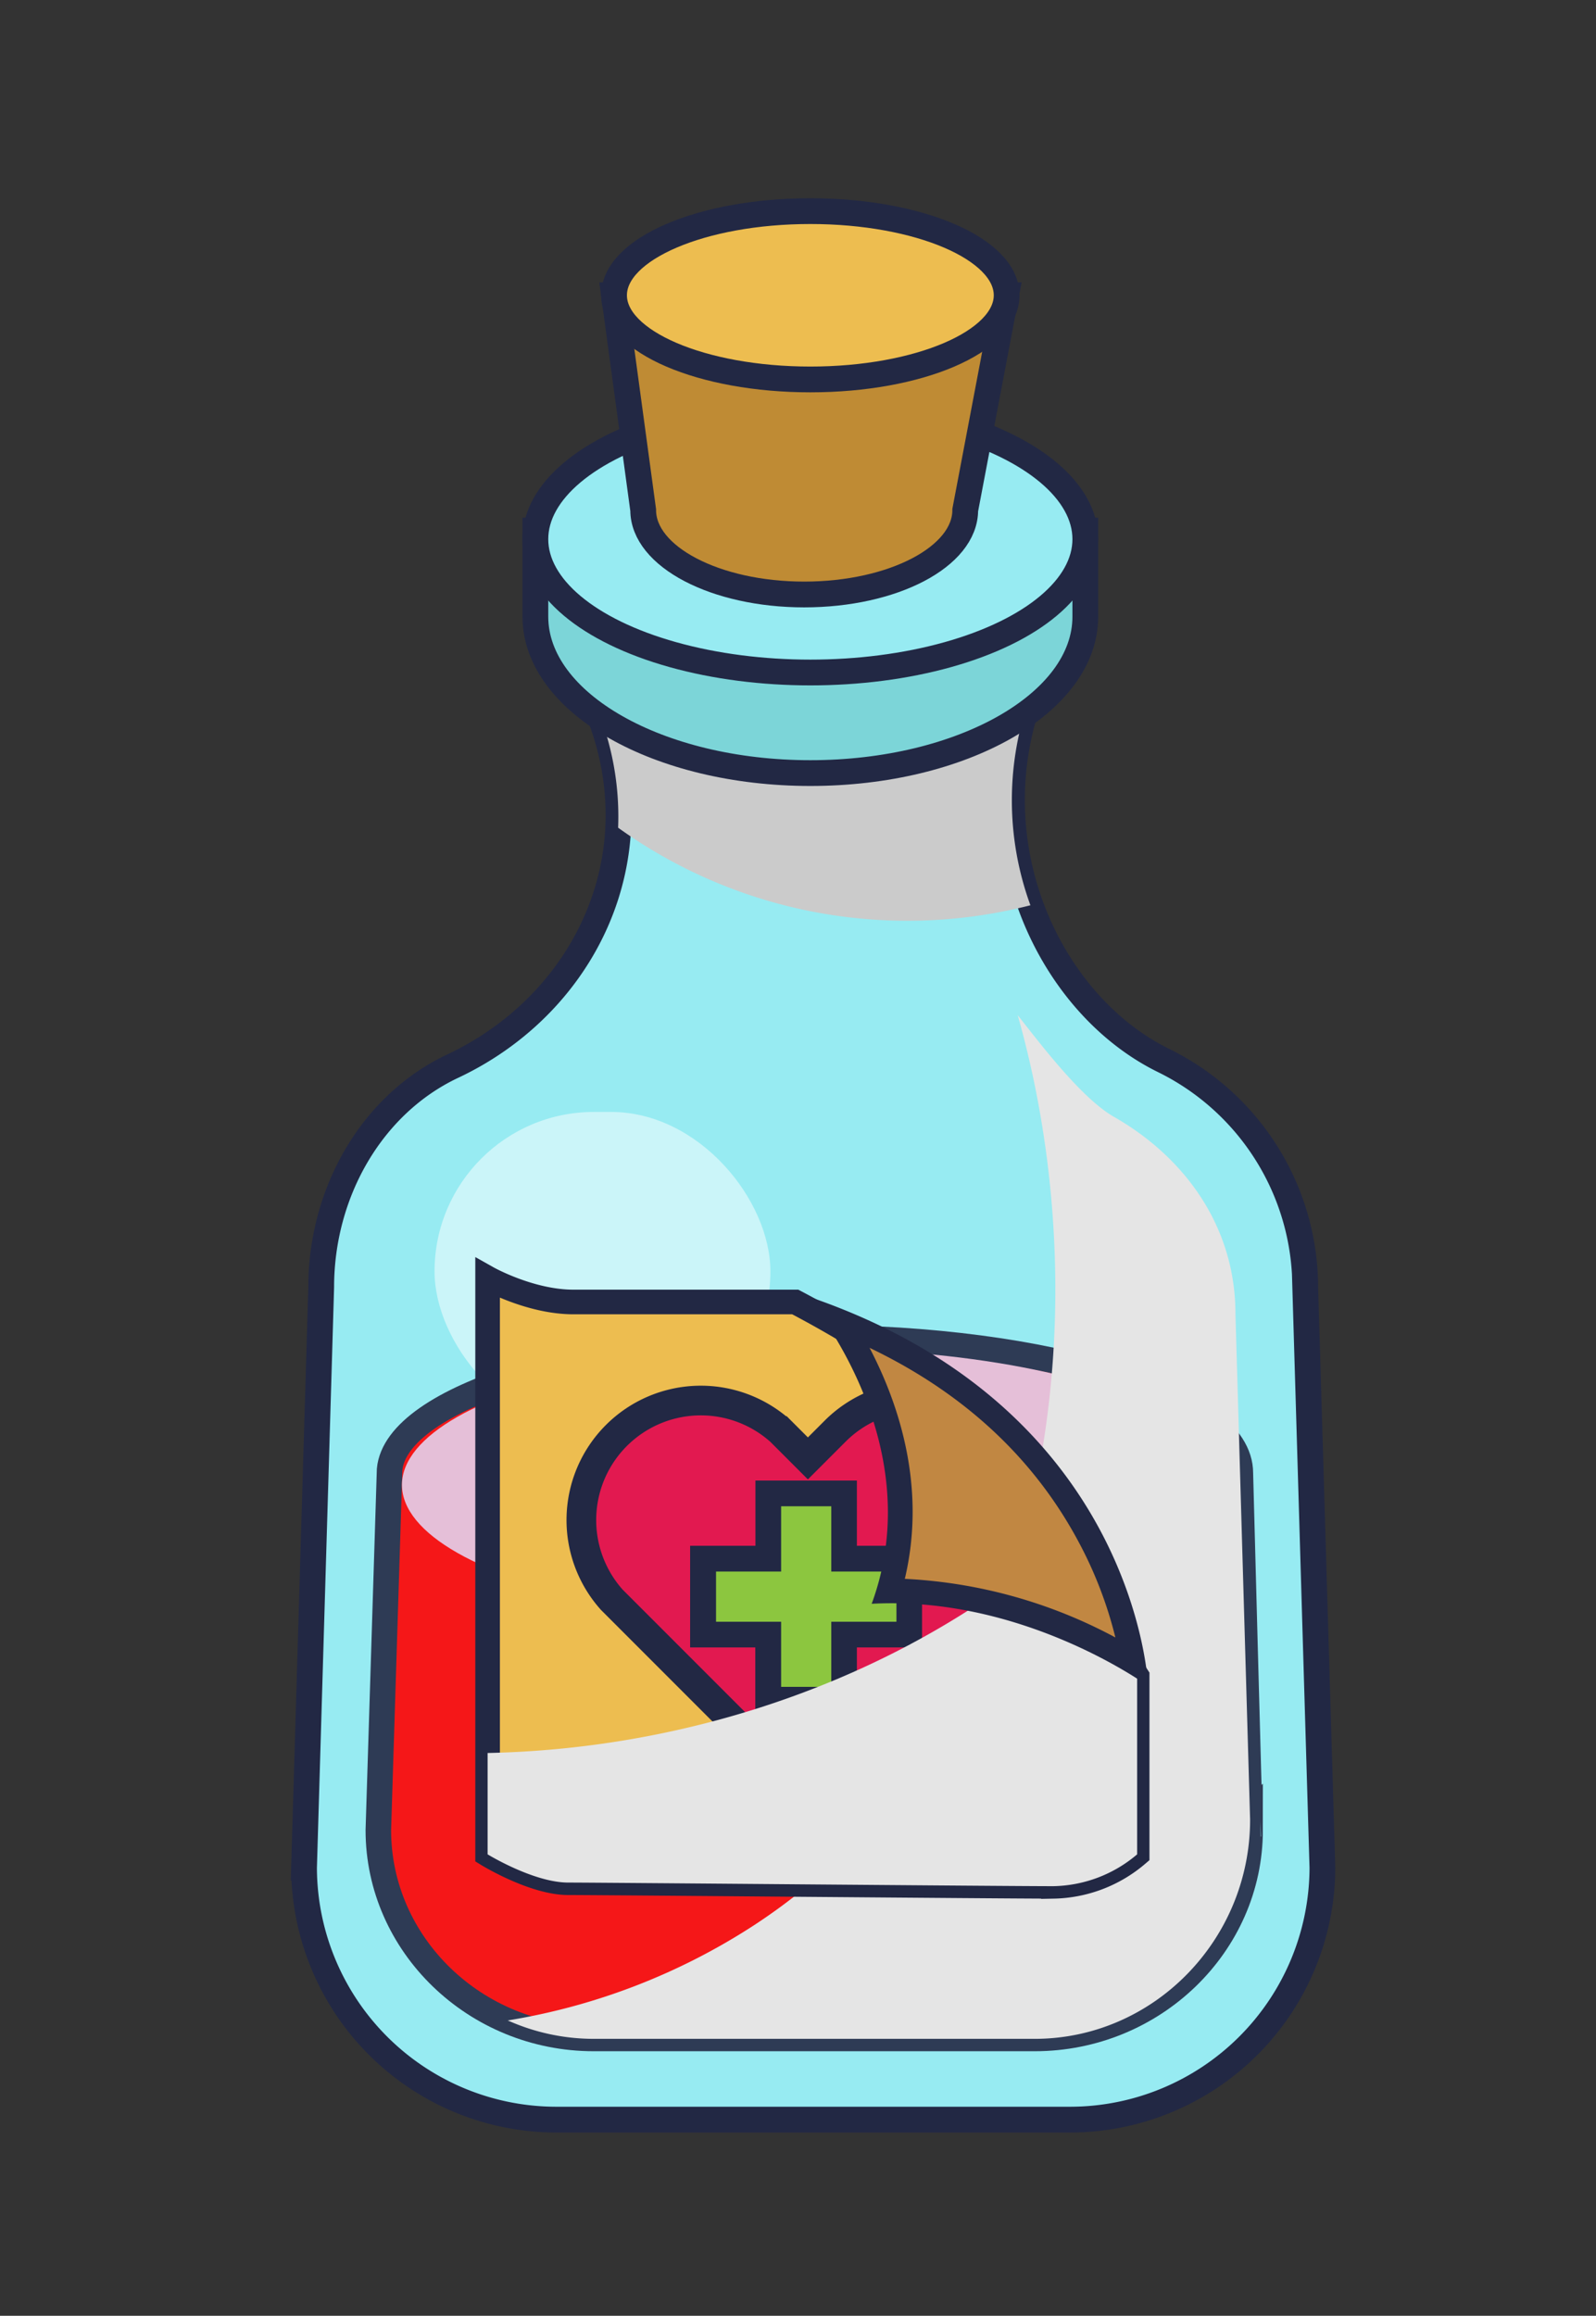 <svg xmlns="http://www.w3.org/2000/svg" viewBox="0 0 208.14 301.86"><rect x="0" y="0" width="208.14" height="301.86" fill="#333333" stroke="none"/><defs><style>.cls-1{isolation:isolate;}.cls-2{fill:#97ebf2;}.cls-10,.cls-12,.cls-13,.cls-2,.cls-4,.cls-8,.cls-9{stroke:#222844;stroke-miterlimit:10;}.cls-10,.cls-2,.cls-8,.cls-9{stroke-width:3.36px;}.cls-3{opacity:0.9;}.cls-4{fill:#ff0000;stroke-width:3.33px;}.cls-5{fill:#edbad5;}.cls-6{fill:#cbcbcb;}.cls-6,.cls-7{mix-blend-mode:multiply;}.cls-7{fill:#e5e5e5;}.cls-8{fill:#7cd5d8;}.cls-9{fill:#bf8b34;}.cls-10,.cls-12{fill:#edbd50;}.cls-11{fill:#fff;opacity:0.5;}.cls-12{stroke-width:3.21px;}.cls-13{fill:#e21950;stroke-width:3.87px;}.cls-14{fill:#8cc63f;}.cls-15{fill:#222844;}.cls-16{fill:#c18742;}</style></defs><g class="cls-1"><g id="Layer_1" data-name="Layer 1"><path class="cls-2" d="M151.72,138.22C136.11,130.54,126,107.89,135.91,87c16.93-35.6-79.33-30.63-61-.41,12.6,20.73,3.25,43.38-15.87,52.38-10.52,4.95-17.15,16.42-17.15,28.81l-2.24,75.69a32.92,32.92,0,0,0,32.83,32.82h67.15a32.93,32.93,0,0,0,32.83-32.82l-2.24-75.69A33,33,0,0,0,151.72,138.22Z"/><g class="cls-3"><path class="cls-4" d="M161.76,192c0-9.95-25.06-17.64-55.67-17.64-29.22,0-54.42,7.74-55.28,17.19l-1.47,47c0,14.94,12.65,27.16,28.1,27.16h57.49c15.46,0,28.1-12.22,28.1-27.16C163,238.6,161.76,192.12,161.76,192Z"/><ellipse class="cls-5" cx="106.31" cy="193.55" rx="53.89" ry="17.72"/></g><path class="cls-6" d="M134.38,118a39.9,39.9,0,0,1,1.53-31c16.93-35.59-79.33-30.62-61-.4a37.16,37.16,0,0,1,5.7,21.29A64.7,64.7,0,0,0,134.38,118Z"/><path class="cls-7" d="M161.12,171.27c0-11.26-6.48-20.35-15.86-25.7-4.25-2.43-9.66-9.61-12.54-13.25,11.37,40,4.19,93.28-34.23,118.53a83.48,83.48,0,0,1-32.27,12.51,27.44,27.44,0,0,0,11.22,2.4h57.49c15.46,0,28.1-12.86,28.1-28.58Z"/><path class="cls-8" d="M69.82,69.16V80.38c0,11.26,16.06,20.39,35.86,20.39s35.86-9.13,35.86-20.39V69.16Z"/><ellipse class="cls-2" cx="105.68" cy="70.28" rx="35.86" ry="17.38"/><path class="cls-9" d="M80.08,38.49l3.8,28c0,6.06,9.42,11,21,11s21-4.92,21-11l5.32-28Z"/><ellipse class="cls-10" cx="105.68" cy="38.49" rx="25.6" ry="10.97"/><rect class="cls-11" x="56.67" y="144.94" width="43.8" height="41.57" rx="20.78"/><path class="cls-12" d="M103.71,169.71H74.77c-5.65,0-11.18-3.11-11.18-3.11v75.13s6,3.68,10.52,3.68,56.77.47,63.27.47a17.32,17.32,0,0,0,10.92-4.15V218.5C132,193.43,130.41,183.8,103.71,169.71Z"/><path class="cls-13" d="M130.93,186.53a15.58,15.58,0,0,0-22,0l-1.66,1.66-1.91,1.91-3.57-3.57a15.58,15.58,0,0,0-22,22l3.57,3.57,22,22,21.27-21.27.77-.77,3.57-3.57A15.58,15.58,0,0,0,130.93,186.53Z"/><polygon class="cls-14" points="100.19 221.56 100.19 213.06 91.7 213.06 91.7 203.17 100.19 203.17 100.19 194.66 110.09 194.66 110.09 203.17 118.59 203.17 118.59 213.06 110.09 213.06 110.09 221.56 100.19 221.56"/><path class="cls-15" d="M108.41,196.34v8.51h8.5v6.54h-8.5v8.49h-6.54v-8.49H93.38v-6.54h8.49v-8.51h6.54m3.36-3.35H98.52v8.5H90v13.25h8.5v8.5h13.25v-8.5h8.5V201.49h-8.5V193Z"/><path class="cls-7" d="M133.35,205c-19.84,15-45,23-69.76,23.5v13.21s6,3.68,10.52,3.68,56.77.47,63.27.47a17.32,17.32,0,0,0,10.92-4.15V214.28C144.52,209.91,138.55,208.3,133.35,205Z"/><path class="cls-16" d="M147.74,216.55c-5.31-3.18-17.19-9.17-31.43-9.17h-.37c4.47-15-2.07-28.47-6.36-35.12C139.52,184.42,146.25,207.93,147.74,216.55Z"/><path class="cls-15" d="M113.43,175.7c12.25,5.87,21.4,14.35,27.25,25.31a53.25,53.25,0,0,1,4.78,12.43A64.56,64.56,0,0,0,118,205.8c2.86-12.05-.83-22.91-4.59-30.1m-8.27-6.79s16.35,18.89,8.54,40.14c.87-.05,1.75-.07,2.61-.07,18.67,0,33.44,10.79,33.44,10.79s-1.36-36.33-44.59-50.86Z"/></g></g></svg>
